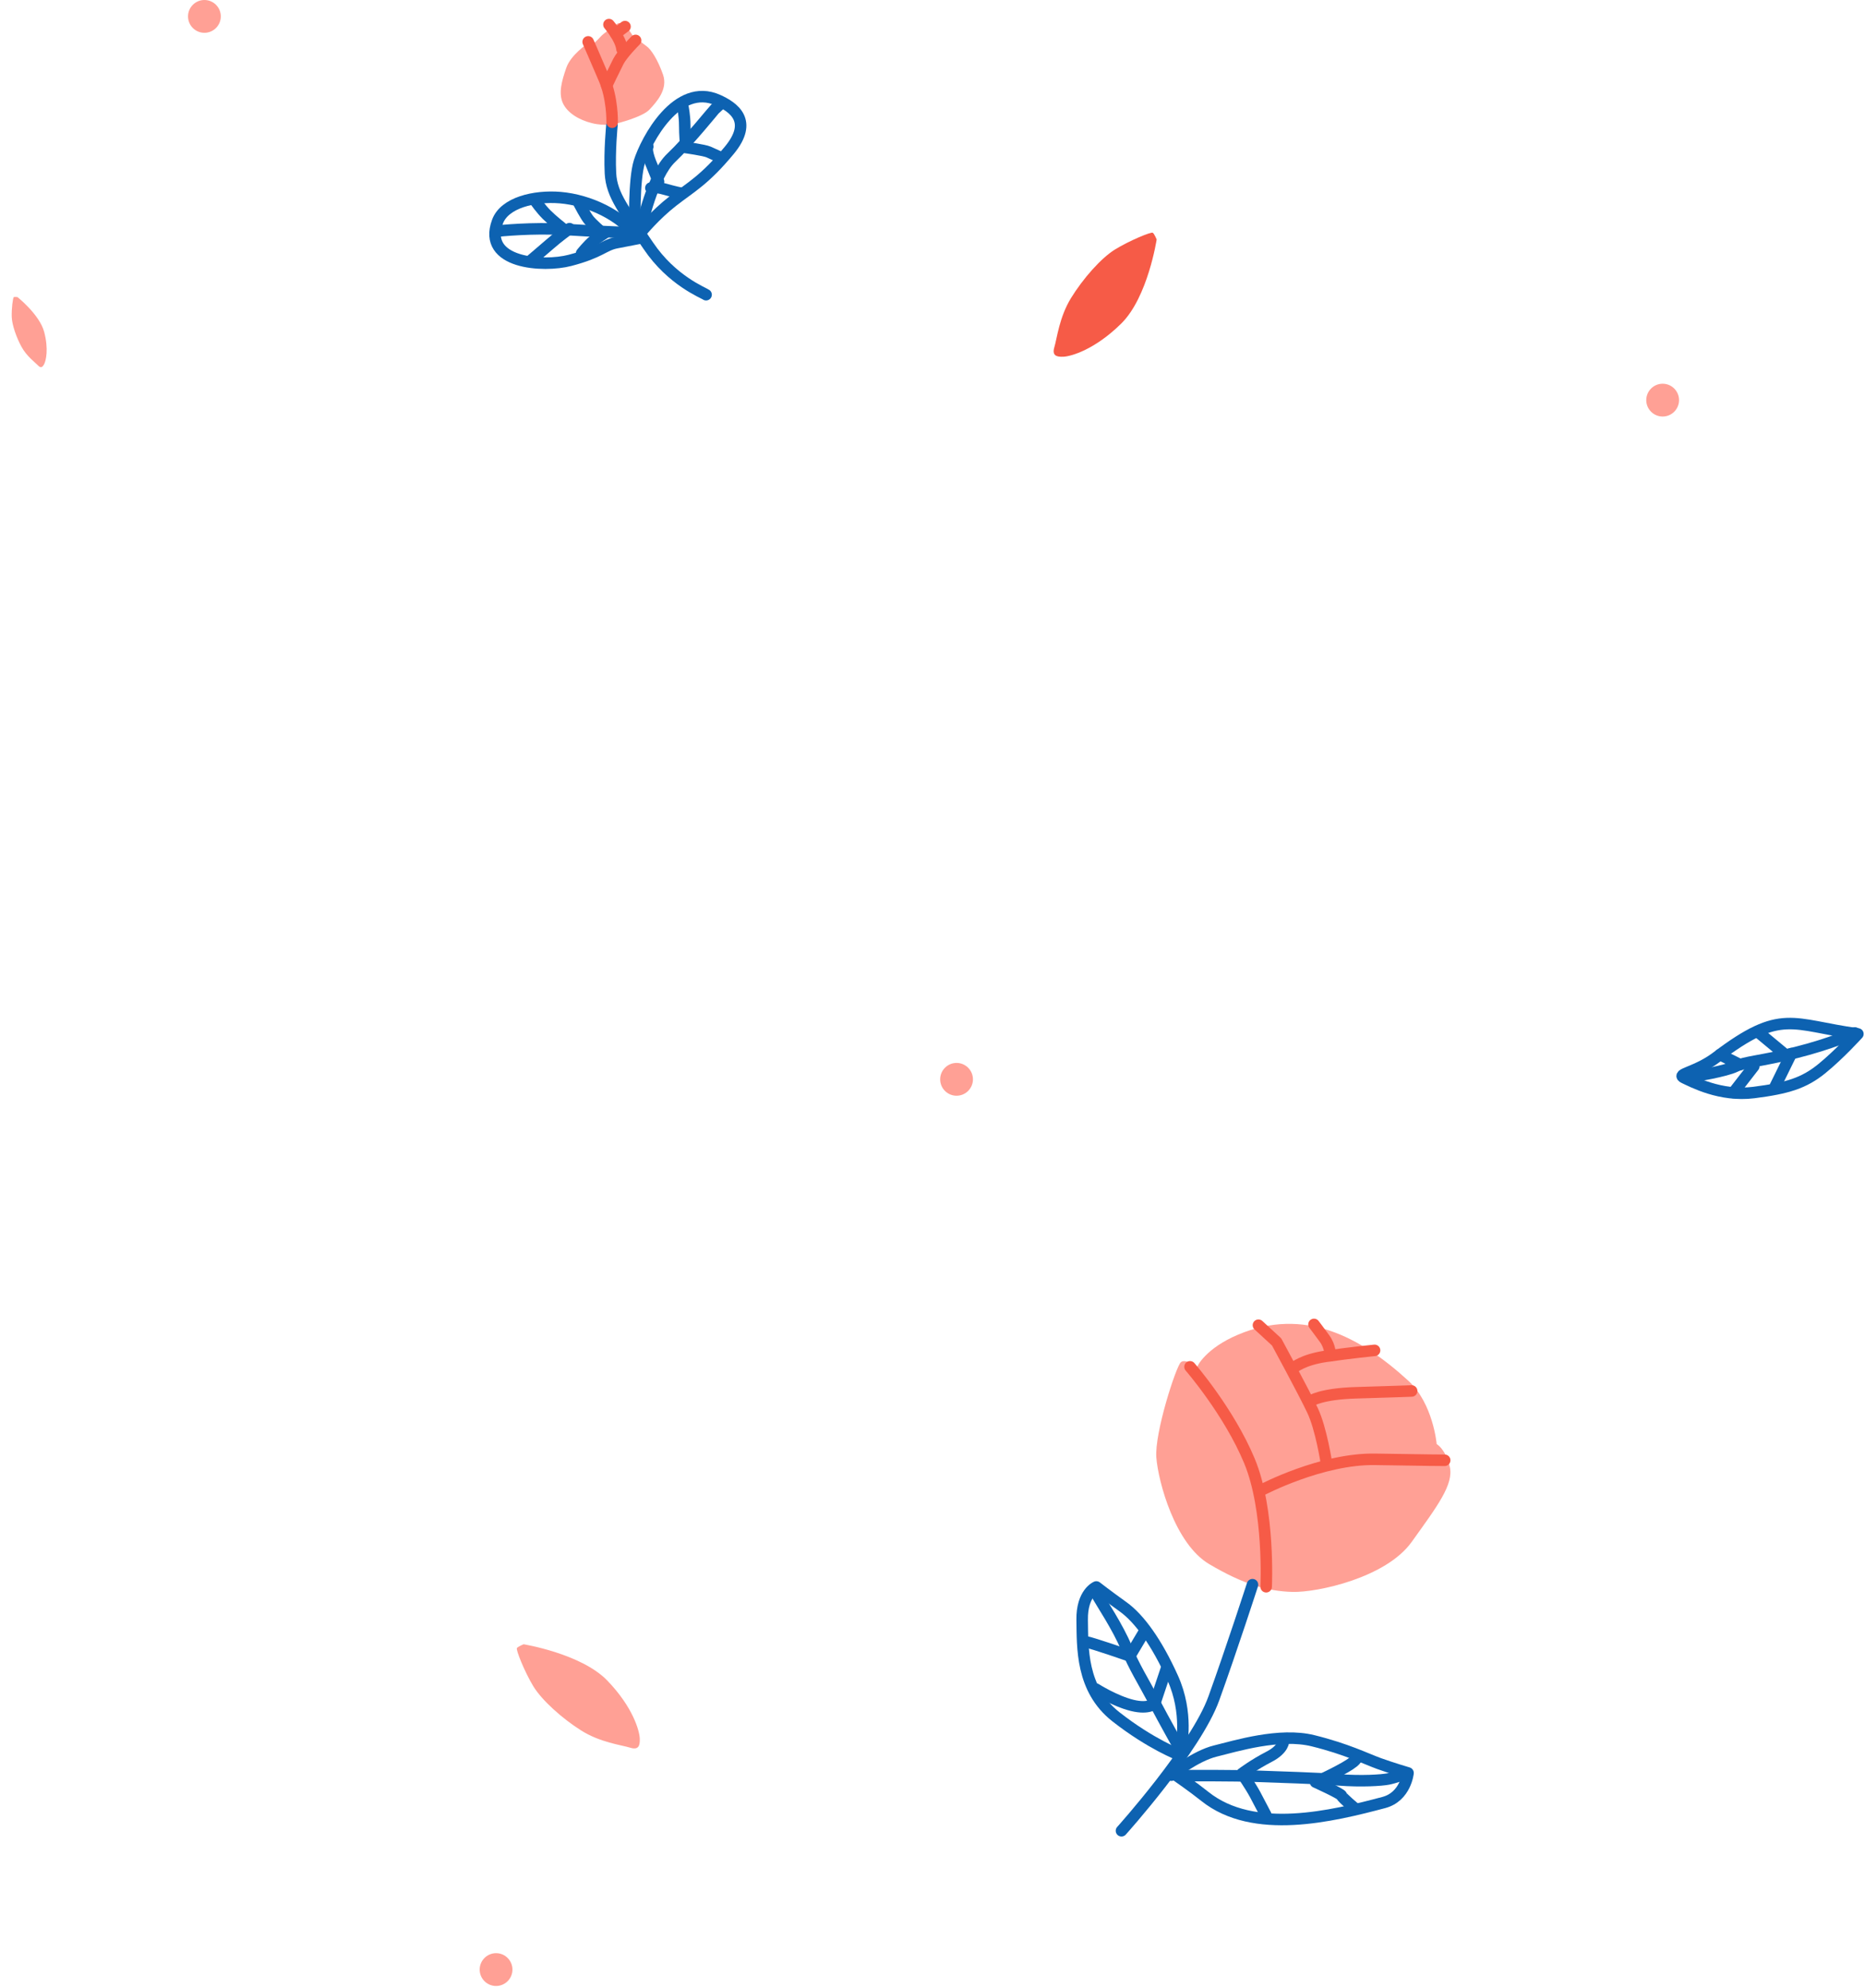 <svg width="486" height="518" viewBox="0 0 486 518" fill="none" xmlns="http://www.w3.org/2000/svg">
<path d="M484.147 269.445C466.852 267.076 464.273 262.645 447.368 275.468C442.028 279.518 436.693 279.859 438.835 280.856C440.988 281.855 448.285 285.83 457.04 284.715C465.812 283.598 470.091 282.264 474.71 278.523C479.32 274.782 484.147 269.445 484.147 269.445Z" stroke="#0D62B1" stroke-width="3" stroke-miterlimit="10" stroke-linecap="round" stroke-linejoin="round"/>
<path d="M483.374 269.195C483.374 269.195 477.097 272.031 467.9 274.322C458.689 276.61 454.869 276.631 452.229 277.91C449.588 279.189 441.768 280.436 441.768 280.436" stroke="#0D62B1" stroke-width="3" stroke-miterlimit="10" stroke-linecap="round" stroke-linejoin="round"/>
<path d="M453.411 277.438L448.205 274.836" stroke="#0D62B1" stroke-width="3" stroke-miterlimit="10" stroke-linecap="round" stroke-linejoin="round"/>
<path d="M466.088 275.567L458.326 269.122" stroke="#0D62B1" stroke-width="3" stroke-miterlimit="10" stroke-linecap="round" stroke-linejoin="round"/>
<path d="M457.024 277.877L451.708 284.736" stroke="#0D62B1" stroke-width="3" stroke-miterlimit="10" stroke-linecap="round" stroke-linejoin="round"/>
<path d="M466.798 274.579L462.583 283.156" stroke="#0D62B1" stroke-width="3" stroke-miterlimit="10" stroke-linecap="round" stroke-linejoin="round"/>
<path fill-rule="evenodd" clip-rule="evenodd" d="M249.269 285.549C251.622 285.549 253.54 283.63 253.54 281.274C253.54 278.919 251.622 277 249.269 277C246.916 277 244.998 278.919 244.998 281.274C244.993 283.63 246.911 285.549 249.269 285.549Z" fill="#FFA095"/>
<path fill-rule="evenodd" clip-rule="evenodd" d="M129.269 517.549C131.622 517.549 133.54 515.63 133.54 513.274C133.54 510.919 131.622 509 129.269 509C126.916 509 124.998 510.919 124.998 513.274C124.993 515.63 126.911 517.549 129.269 517.549Z" fill="#FFA095"/>
<path fill-rule="evenodd" clip-rule="evenodd" d="M53.269 8.549C55.622 8.549 57.54 6.63 57.54 4.274C57.54 1.919 55.622 0 53.269 0C50.916 0 48.998 1.919 48.998 4.274C48.993 6.63 50.91 8.549 53.269 8.549Z" fill="#FFA095"/>
<path fill-rule="evenodd" clip-rule="evenodd" d="M433.27 108.549C435.623 108.549 437.541 106.63 437.541 104.274C437.541 101.919 435.623 100 433.27 100C430.917 100 428.999 101.919 428.999 104.274C428.994 106.63 430.911 108.549 433.27 108.549Z" fill="#FFA095"/>
<path fill-rule="evenodd" clip-rule="evenodd" d="M136.45 428.498C136.45 428.498 151.456 430.939 158.232 437.932C164.999 444.937 166.647 451.107 166.72 453.094C166.789 455.06 166.329 456.118 164.158 455.435C161.982 454.759 156.412 454.101 151.445 450.966C146.477 447.831 141.214 443.117 138.96 439.421C136.72 435.716 134.373 429.89 134.705 429.483C135.02 429.076 136.45 428.498 136.45 428.498Z" fill="#FFA095"/>
<path fill-rule="evenodd" clip-rule="evenodd" d="M4.558 77.425C4.558 77.425 10.295 81.963 11.508 86.487C12.713 91.016 11.962 93.995 11.528 94.847C11.097 95.69 10.656 96.027 9.904 95.232C9.147 94.439 6.959 92.859 5.605 90.379C4.25 87.899 3.141 84.685 3.058 82.605C2.983 80.523 3.36 77.524 3.595 77.431C3.822 77.334 4.558 77.425 4.558 77.425Z" fill="#FFA095"/>
<path fill-rule="evenodd" clip-rule="evenodd" d="M301.414 62.404C301.414 62.404 299.133 77.435 292.212 84.291C285.285 91.137 279.129 92.86 277.15 92.963C275.175 93.062 274.111 92.595 274.767 90.424C275.431 88.247 276.024 82.673 279.104 77.658C282.192 72.656 286.843 67.329 290.524 65.038C294.214 62.76 300.001 60.337 300.412 60.667C300.829 60.969 301.414 62.404 301.414 62.404Z" fill="#F65B47"/>
<path d="M178.439 38.408C178.439 38.408 183.548 39.109 184.657 39.611C185.755 40.112 187.863 41.064 187.863 41.064" stroke="#0D62B1" stroke-width="3" stroke-miterlimit="10" stroke-linecap="round" stroke-linejoin="round"/>
<path d="M177.928 27.723C177.928 27.723 178.44 30.168 178.44 32.636C178.44 35.092 178.691 37.907 178.691 37.907" stroke="#0D62B1" stroke-width="3" stroke-miterlimit="10" stroke-linecap="round" stroke-linejoin="round"/>
<path fill-rule="evenodd" clip-rule="evenodd" d="M160.531 32.23C160.531 32.23 167.393 30.548 169.232 28.571C171.071 26.594 174.123 23.3 172.774 19.442C171.425 15.584 169.682 12.887 168.51 12.061C167.349 11.224 166.181 10.221 166.181 10.221L165.628 10.534C165.628 10.534 164.437 8.402 163.446 7.281C162.466 6.152 161.585 5.577 160.582 6.363C159.569 7.148 157.217 8.734 156.499 9.572C155.776 10.398 154.7 11.338 154.7 11.338C154.7 11.338 153.539 10.911 153.27 11.202C153.001 11.493 148.748 14.256 147.554 17.716C146.364 21.165 145.516 24.241 146.655 26.823C147.805 29.405 150.897 31.286 154.324 32.112C157.752 32.953 160.531 32.23 160.531 32.23Z" fill="#FFA095"/>
<path d="M183.997 76.802C183.246 76.249 175.075 73.132 168.953 64.047C162.843 54.973 159.382 50.997 159.08 45.184C158.777 39.36 159.478 32.533 159.478 32.533" stroke="#0D62B1" stroke-width="3" stroke-miterlimit="10" stroke-linecap="round" stroke-linejoin="round"/>
<path d="M165.446 58.924C165.446 58.924 165.132 46.87 166.614 42.174C168.379 36.571 176.403 21.275 187.113 26.114C191.071 27.904 196.441 31.478 190.017 39.205C183.604 46.944 180.04 48.74 175.326 52.41C170.616 56.069 167.001 60.536 167.001 60.536" stroke="#0D62B1" stroke-width="3" stroke-miterlimit="10" stroke-linecap="round" stroke-linejoin="round"/>
<path d="M167.199 59.027C167.199 59.027 170.011 45.778 174.876 41.167C179.734 36.545 186.003 28.663 186.305 28.412C186.607 28.162 188.041 26.782 188.041 26.782" stroke="#0D62B1" stroke-width="3" stroke-miterlimit="10" stroke-linecap="round" stroke-linejoin="round"/>
<path d="M168.804 38.202C168.804 38.202 168.2 38.954 169.556 42.373C170.916 45.782 171.613 47.338 171.613 47.338" stroke="#0D62B1" stroke-width="3" stroke-miterlimit="10" stroke-linecap="round" stroke-linejoin="round"/>
<path d="M169.611 48.991C169.611 48.991 170.415 48.489 173.216 49.293C176.028 50.097 177.48 50.348 177.48 50.348" stroke="#0D62B1" stroke-width="3" stroke-miterlimit="10" stroke-linecap="round" stroke-linejoin="round"/>
<path d="M166.35 62.144C161.961 56.069 153.48 52.126 145.977 51.499C139.24 50.946 131.467 52.794 129.639 57.773C125.607 68.783 141.654 69.65 148.498 67.861C156.572 65.758 157.273 63.9 160.638 63.25C163.991 62.594 166.35 62.144 166.35 62.144Z" stroke="#0D62B1" stroke-width="3" stroke-miterlimit="10" stroke-linecap="round" stroke-linejoin="round"/>
<path d="M129.189 60.285C130.044 60.137 139.019 59.281 146.939 59.783C154.866 60.285 161.18 60.495 161.681 60.535C162.182 60.587 166.1 61.196 166.1 61.196" stroke="#0D62B1" stroke-width="3" stroke-miterlimit="10" stroke-linecap="round" stroke-linejoin="round"/>
<path d="M139.41 52.251C139.41 52.251 140.925 54.416 142.429 55.921C143.932 57.426 146.295 59.278 146.295 59.278" stroke="#0D62B1" stroke-width="3" stroke-miterlimit="10" stroke-linecap="round" stroke-linejoin="round"/>
<path d="M150.91 53.037C150.91 53.037 152.561 56.227 153.461 57.323C154.371 58.43 156.523 60.303 156.523 60.303" stroke="#0D62B1" stroke-width="3" stroke-miterlimit="10" stroke-linecap="round" stroke-linejoin="round"/>
<path d="M138.123 68.042C138.123 68.042 140.725 65.858 143.139 63.756C145.542 61.642 148.406 59.584 148.406 59.584" stroke="#0D62B1" stroke-width="3" stroke-miterlimit="10" stroke-linecap="round" stroke-linejoin="round"/>
<path d="M151.557 66.013C151.557 66.013 153.363 63.756 154.66 62.752C155.965 61.749 157.523 60.786 157.523 60.786" stroke="#0D62B1" stroke-width="3" stroke-miterlimit="10" stroke-linecap="round" stroke-linejoin="round"/>
<path d="M165.631 10.534C165.152 11.014 162.13 14.09 161.116 16.056C160.114 18.022 158.098 22.267 158.098 22.267" stroke="#F65B47" stroke-width="3" stroke-miterlimit="10" stroke-linecap="round" stroke-linejoin="round"/>
<path d="M159.518 31.854C159.518 31.478 159.633 25.705 157.462 20.615C155.287 15.525 153.271 10.911 153.271 10.911" stroke="#F65B47" stroke-width="3" stroke-miterlimit="10" stroke-linecap="round" stroke-linejoin="round"/>
<path d="M162.08 12.784C161.778 10.003 158.686 6.407 158.686 6.407" stroke="#F65B47" stroke-width="3" stroke-miterlimit="10" stroke-linecap="round" stroke-linejoin="round"/>
<path d="M162.873 6.927L160.418 8.779" stroke="#F65B47" stroke-width="3" stroke-miterlimit="10" stroke-linecap="round" stroke-linejoin="round"/>
<path d="M309.149 462.729C309.149 462.729 321.547 462.673 327.664 462.904C333.781 463.135 342.81 463.371 348.798 463.832C354.802 464.299 360.048 463.95 361.791 463.602C363.534 463.253 366.211 462.262 366.211 462.262" stroke="#0D62B1" stroke-width="3" stroke-miterlimit="10" stroke-linecap="round" stroke-linejoin="round"/>
<path d="M282.811 427.82C284.918 428.226 294.424 431.546 294.424 431.546L298.013 425.537" stroke="#0D62B1" stroke-width="3" stroke-miterlimit="10" stroke-linecap="round" stroke-linejoin="round"/>
<path fill-rule="evenodd" clip-rule="evenodd" d="M311.996 356.258C312.129 356.36 308.96 353.918 307.725 354.99C306.474 356.068 300.823 373.463 301.331 379.847C301.839 386.246 306.202 402.333 315.082 407.597C323.963 412.862 330.3 414.679 336.812 414.858C343.323 415.017 361.202 411.164 367.872 401.825C374.558 392.486 378.906 386.815 377.783 382.171C376.65 377.533 374.384 376.337 374.384 376.337C374.384 376.337 373.482 365.746 366.97 359.799C354.398 348.309 339.837 340.581 322.671 347.796C314.175 351.368 311.862 356.155 311.996 356.258Z" fill="#FFA095"/>
<path d="M292.246 477.102C292.246 477.102 311.663 455.53 316.313 442.599C320.979 429.668 326.383 412.97 326.383 412.97" stroke="#0D62B1" stroke-width="3" stroke-miterlimit="10" stroke-linecap="round" stroke-linejoin="round"/>
<path d="M307.797 455.094C307.797 455.094 309.761 446.498 305.587 437.262C301.429 428.025 296.881 421.77 292.713 418.774C288.554 415.792 285.693 413.565 285.693 413.565C285.693 413.565 281.884 415.105 282.002 422.16C282.12 429.216 281.653 440.228 290.795 447.396C299.937 454.565 307.392 457.362 307.392 457.362" stroke="#0D62B1" stroke-width="3" stroke-miterlimit="10" stroke-linecap="round" stroke-linejoin="round"/>
<path d="M285.908 415.69C286.662 417.085 291.43 424.259 293.481 429.334C295.517 434.394 297.839 437.96 300.705 443.368C303.556 448.792 307.566 455.904 307.566 455.904" stroke="#0D62B1" stroke-width="3" stroke-miterlimit="10" stroke-linecap="round" stroke-linejoin="round"/>
<path d="M303.899 435.035L300.951 443.851C300.951 443.851 299.587 445.539 295.049 444.431C290.501 443.312 285.559 440.166 285.559 440.166" stroke="#0D62B1" stroke-width="3" stroke-miterlimit="10" stroke-linecap="round" stroke-linejoin="round"/>
<path d="M305.236 462.616C305.236 462.616 311.471 457.598 316.716 456.32C321.946 455.042 333.431 451.476 342.163 453.642C350.9 455.797 355.955 458.352 359.344 459.579C362.718 460.8 366.917 462.036 366.917 462.036C366.917 462.036 366.322 468.204 360.626 469.734C347.182 473.295 326.689 478.329 313.973 468.148C310.774 465.587 306.457 462.621 306.457 462.621" stroke="#0D62B1" stroke-width="3" stroke-miterlimit="10" stroke-linecap="round" stroke-linejoin="round"/>
<path d="M353.347 457.711C353.347 457.711 354.567 458.291 350.44 460.62C346.297 462.96 342.811 464.417 342.811 464.417C342.811 464.417 349.496 467.445 349.614 467.968C349.732 468.492 353.116 471.299 353.116 471.299" stroke="#0D62B1" stroke-width="3" stroke-miterlimit="10" stroke-linecap="round" stroke-linejoin="round"/>
<path d="M334.478 453.58C334.478 453.58 334.652 455.791 330.684 457.829C326.731 459.866 323.634 462.206 323.634 462.206C323.634 462.206 325.798 465.29 327.079 467.676C328.356 470.077 329.869 472.987 329.869 472.987" stroke="#0D62B1" stroke-width="3" stroke-miterlimit="10" stroke-linecap="round" stroke-linejoin="round"/>
<path d="M329.947 413.509C329.947 413.509 330.936 393.537 325.573 380.678C320.21 367.819 310.109 356.196 310.109 356.196" stroke="#F65B47" stroke-width="3" stroke-miterlimit="10" stroke-linecap="round" stroke-linejoin="round"/>
<path d="M328.812 388.288C328.812 388.288 344.409 380.057 358.391 380.304C372.357 380.55 376.469 380.55 376.469 380.55" stroke="#F65B47" stroke-width="3" stroke-miterlimit="10" stroke-linecap="round" stroke-linejoin="round"/>
<path d="M345.656 381.304C345.656 381.304 344.292 372.314 342.036 367.573C339.796 362.816 332.674 349.71 332.674 349.71L327.937 345.349" stroke="#F65B47" stroke-width="3" stroke-miterlimit="10" stroke-linecap="round" stroke-linejoin="round"/>
<path d="M341.558 365.099C341.558 365.099 344.234 363.221 353.386 362.959C362.543 362.698 367.86 362.492 367.86 362.492" stroke="#F65B47" stroke-width="3" stroke-miterlimit="10" stroke-linecap="round" stroke-linejoin="round"/>
<path d="M336.949 356.458C337.344 356.386 339.349 354.38 345.522 353.461C351.7 352.558 358.197 351.906 358.197 351.906" stroke="#F65B47" stroke-width="3" stroke-miterlimit="10" stroke-linecap="round" stroke-linejoin="round"/>
<path d="M346.644 353.302C346.644 353.302 346.762 350.988 345.132 348.792C343.516 346.58 342.414 345.143 342.414 345.143" stroke="#F65B47" stroke-width="3" stroke-miterlimit="10" stroke-linecap="round" stroke-linejoin="round"/>
</svg>
